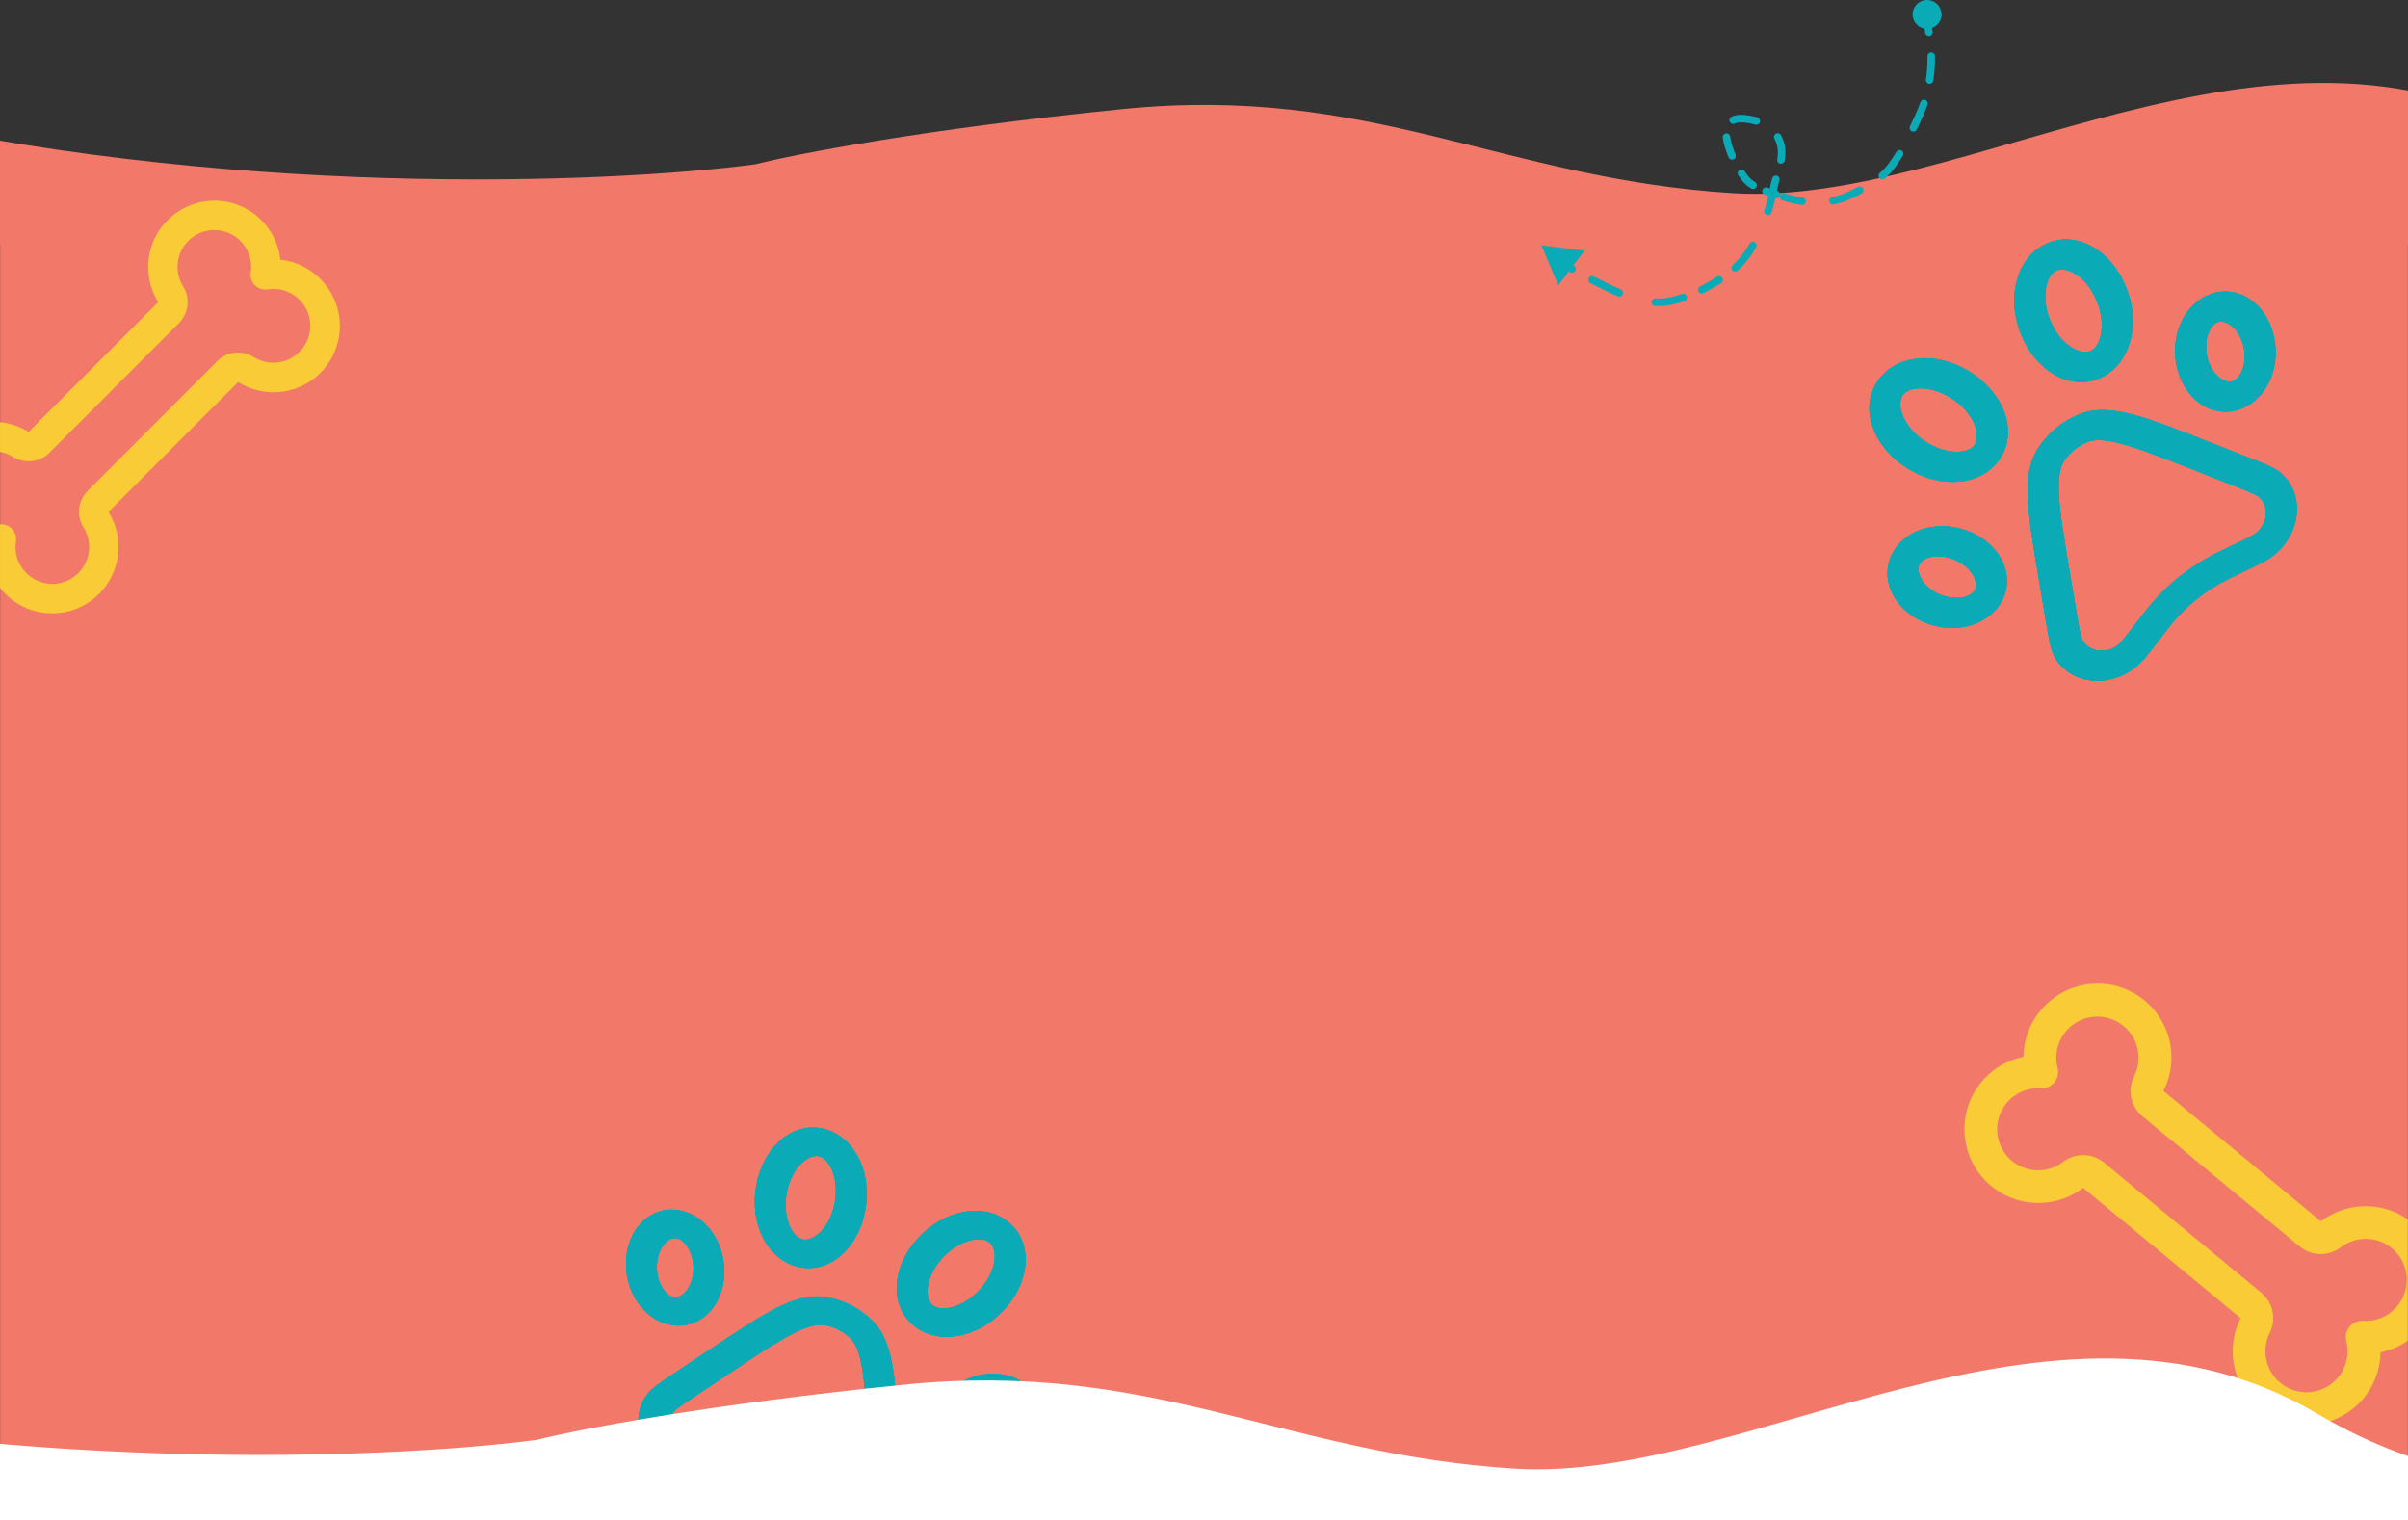 <svg width="1920" height="1212" viewBox="0 0 1920 1212" fill="none" xmlns="http://www.w3.org/2000/svg">
<rect x="0" y="0" width="1920" height="1212" fill="#333333" stroke="none"/>
<mask id="mask0_150_9" style="mask-type:alpha" maskUnits="userSpaceOnUse" x="0" y="179" width="1920" height="1003">
<rect y="179" width="1920" height="1003" fill="#F2786A"/>
</mask>
<g mask="url(#mask0_150_9)">
<rect y="179" width="1920" height="1035" fill="#F2786A"/>
<path fill-rule="evenodd" clip-rule="evenodd" d="M685.7 925.63C690.944 937.325 692.439 951.409 689.829 965.312C687.227 979.236 680.79 991.367 671.93 999.657C663.207 1007.79 650.685 1013.31 636.509 1010.05C622.164 1006.75 612.405 995.941 607.218 984.356C601.975 972.661 600.473 958.591 603.083 944.688C605.685 930.764 612.122 918.632 620.982 910.343C629.711 902.2 642.226 896.691 656.402 899.954C670.748 903.253 680.506 914.059 685.693 925.643L685.7 925.63ZM663.133 932.186C660.001 925.206 655.973 922.531 653.043 921.85C649.951 921.153 644.978 921.908 639.385 927.124C633.953 932.209 629.232 940.499 627.288 950.929C625.33 961.385 626.677 970.962 629.759 977.852C632.891 984.832 636.926 987.495 639.863 988.163C642.947 988.873 647.921 988.118 653.514 982.902C658.946 977.817 663.666 969.526 665.611 959.096C667.569 948.64 666.215 939.076 663.133 932.186ZM659.927 1034.4C672.764 1036.78 684.871 1042.9 694.392 1051.83C704.946 1061.73 709.403 1075.32 711.936 1091.07C714.466 1106.91 715.446 1127.66 716.652 1154.07L718.085 1184.99C718.415 1191.77 718.655 1197.18 718.671 1201.39C718.698 1205.54 718.524 1209.49 717.543 1212.92C711.056 1236.01 683.208 1246.68 658.227 1234.83C654.343 1232.84 650.694 1230.43 647.367 1227.66C642.689 1223.9 638.075 1220.07 633.528 1216.18L633.314 1216C629.172 1212.38 624.914 1208.87 620.547 1205.49C608.33 1196.35 594.512 1189.36 579.909 1184.93C574.594 1183.43 569.247 1182.07 563.875 1180.88L563.609 1180.81C556.41 1179.08 550.645 1177.72 546.176 1176.47C541.966 1175.43 537.856 1173.92 533.944 1171.97C509.595 1158.87 501.69 1130.11 516.449 1111.2C518.629 1108.38 521.724 1105.91 525.069 1103.46C528.47 1100.98 532.979 1097.98 538.629 1094.21L564.378 1077.05C586.383 1062.38 603.661 1050.84 617.922 1043.52C632.112 1036.23 645.682 1031.76 659.927 1034.4ZM677.84 1066.7C672.294 1061.49 665.24 1057.92 657.761 1056.54C652.379 1055.54 644.888 1056.77 631.669 1063.55C618.621 1070.26 602.34 1081.1 579.602 1096.25L554.642 1112.89C548.761 1116.82 544.61 1119.59 541.58 1121.79C539.864 1122.92 538.305 1124.23 536.93 1125.7C530.127 1134.42 534.05 1147.17 544.461 1152.78C545.054 1153.09 546.605 1153.75 550.703 1154.87C556.272 1156.35 561.857 1157.73 567.456 1159.03L567.959 1159.15C575.969 1161.06 580.605 1162.16 585.125 1163.53C602.932 1168.93 619.782 1177.45 634.679 1188.6C638.476 1191.44 642.111 1194.52 648.411 1199.85L648.793 1200.17C654.696 1205.17 658.85 1208.67 662.069 1211.2C665.388 1213.83 666.864 1214.71 667.455 1214.99C678.136 1220.06 690.739 1215.65 693.736 1205C694.101 1203.02 694.231 1201 694.124 1198.95C694.03 1193.69 693.838 1188.43 693.55 1183.15L692.167 1153.19C690.915 1125.9 689.978 1106.36 687.652 1091.87C685.286 1077.2 681.832 1070.45 677.84 1066.7ZM732.326 986.807C741.978 976.466 754.209 969.326 766.73 966.633C779.136 963.946 793.623 965.404 804.781 975.005C815.809 984.491 818.788 997.837 817.401 1009.69C815.995 1021.74 810.016 1034.12 800.341 1044.46C790.688 1054.8 778.464 1061.93 765.936 1064.64C753.531 1067.32 739.044 1065.87 727.886 1056.27C716.864 1046.77 713.886 1033.42 715.266 1021.58C716.693 1009.53 722.651 997.154 732.326 986.807ZM789.133 990.686C786.855 988.716 782.319 987.043 774.835 988.67C767.48 990.264 758.952 994.846 751.696 1002.61C744.44 1010.37 740.544 1019.07 739.697 1026.48C738.794 1034.07 741.133 1038.52 743.548 1040.59C745.811 1042.55 750.347 1044.23 757.832 1042.6C765.202 1041.01 773.714 1036.42 780.97 1028.66C788.233 1020.89 792.122 1012.2 792.984 1004.8C793.872 997.204 791.533 992.75 789.133 990.686ZM569.251 984.676C563.383 975.331 553.816 967.123 541.384 964.988C528.9 962.844 518.352 967.663 511.325 974.934C504.269 982.223 499.989 992.583 499.257 1004.15C498.54 1015.72 501.472 1027.26 507.38 1036.68C513.248 1046.02 522.822 1054.22 535.247 1056.37C547.731 1058.51 558.279 1053.69 565.306 1046.42C572.361 1039.13 576.657 1028.78 577.374 1017.2C578.091 1005.63 575.159 994.091 569.251 984.676ZM548.341 994.278C551.34 999.065 553.331 1005.84 552.869 1013.38C552.393 1020.9 549.614 1026.81 546.162 1030.36C542.711 1033.95 539.391 1034.56 537.067 1034.17C534.677 1033.76 531.335 1031.92 528.289 1027.08C525.291 1022.29 523.307 1015.5 523.761 1007.98C524.237 1000.45 527.017 994.546 530.469 990.994C533.92 987.409 537.239 986.799 539.563 987.189C541.954 987.597 545.296 989.435 548.341 994.278ZM820.555 1106.18C811.462 1097.44 799.175 1094.61 788.177 1095.41C777.092 1096.23 766.065 1100.69 757.16 1108.14C748.277 1115.59 742.482 1125.18 740.777 1135.18C739.084 1145.14 741.452 1156.5 750.577 1165.28C759.663 1174.03 771.95 1176.86 782.948 1176.06C794.033 1175.24 805.06 1170.78 813.965 1163.33C822.864 1155.9 828.658 1146.3 830.349 1136.3C832.041 1126.33 829.673 1114.98 820.548 1106.19L820.555 1106.18ZM774.778 1125.62C780.558 1120.78 787.205 1118.35 792.831 1117.94C798.537 1117.53 802.007 1119.15 803.743 1120.81C805.442 1122.44 806.911 1125.49 806.082 1130.4C805.252 1135.28 802.15 1141 796.363 1145.86C790.574 1150.68 783.926 1153.11 778.294 1153.53C772.588 1153.95 769.134 1152.33 767.382 1150.66C765.683 1149.03 764.215 1145.98 765.043 1141.07C765.873 1136.19 768.975 1130.47 774.763 1125.61L774.778 1125.62Z" fill="#0AAAB6"/>
<path fill-rule="evenodd" clip-rule="evenodd" d="M685.7 925.63C690.944 937.325 692.439 951.409 689.829 965.312C687.227 979.236 680.79 991.367 671.93 999.657C663.207 1007.79 650.685 1013.31 636.509 1010.05C622.164 1006.75 612.405 995.941 607.218 984.356C601.975 972.661 600.473 958.591 603.083 944.688C605.685 930.764 612.122 918.632 620.982 910.343C629.711 902.2 642.226 896.691 656.402 899.954C670.748 903.253 680.506 914.059 685.693 925.643L685.7 925.63ZM663.133 932.186C660.001 925.206 655.973 922.531 653.043 921.85C649.951 921.153 644.978 921.908 639.385 927.124C633.953 932.209 629.232 940.499 627.288 950.929C625.33 961.385 626.677 970.962 629.759 977.852C632.891 984.832 636.926 987.495 639.863 988.163C642.947 988.873 647.921 988.118 653.514 982.902C658.946 977.817 663.666 969.526 665.611 959.096C667.569 948.64 666.215 939.076 663.133 932.186ZM659.927 1034.4C672.764 1036.78 684.871 1042.9 694.392 1051.83C704.946 1061.73 709.403 1075.32 711.936 1091.07C714.466 1106.91 715.446 1127.66 716.652 1154.07L718.085 1184.99C718.415 1191.77 718.655 1197.18 718.671 1201.39C718.698 1205.54 718.524 1209.49 717.543 1212.92C711.056 1236.01 683.208 1246.68 658.227 1234.83C654.343 1232.84 650.694 1230.43 647.367 1227.66C642.689 1223.9 638.075 1220.07 633.528 1216.18L633.314 1216C629.172 1212.38 624.914 1208.87 620.547 1205.49C608.33 1196.35 594.512 1189.36 579.909 1184.93C574.594 1183.43 569.247 1182.07 563.875 1180.88L563.609 1180.81C556.41 1179.08 550.645 1177.72 546.176 1176.47C541.966 1175.43 537.856 1173.92 533.944 1171.97C509.595 1158.87 501.69 1130.11 516.449 1111.2C518.629 1108.38 521.724 1105.91 525.069 1103.46C528.47 1100.98 532.979 1097.98 538.629 1094.21L564.378 1077.05C586.383 1062.38 603.661 1050.84 617.922 1043.52C632.112 1036.23 645.682 1031.76 659.927 1034.4ZM677.84 1066.7C672.294 1061.49 665.24 1057.92 657.761 1056.54C652.379 1055.54 644.888 1056.77 631.669 1063.55C618.621 1070.26 602.34 1081.1 579.602 1096.25L554.642 1112.89C548.761 1116.82 544.61 1119.59 541.58 1121.79C539.864 1122.92 538.305 1124.23 536.93 1125.7C530.127 1134.42 534.05 1147.17 544.461 1152.78C545.054 1153.09 546.605 1153.75 550.703 1154.87C556.272 1156.35 561.857 1157.73 567.456 1159.03L567.959 1159.15C575.969 1161.06 580.605 1162.16 585.125 1163.53C602.932 1168.93 619.782 1177.45 634.679 1188.6C638.476 1191.44 642.111 1194.52 648.411 1199.85L648.793 1200.17C654.696 1205.17 658.85 1208.67 662.069 1211.2C665.388 1213.83 666.864 1214.71 667.455 1214.99C678.136 1220.06 690.739 1215.65 693.736 1205C694.101 1203.02 694.231 1201 694.124 1198.95C694.03 1193.69 693.838 1188.43 693.55 1183.15L692.167 1153.19C690.915 1125.9 689.978 1106.36 687.652 1091.87C685.286 1077.2 681.832 1070.45 677.84 1066.7ZM732.326 986.807C741.978 976.466 754.209 969.326 766.73 966.633C779.136 963.946 793.623 965.404 804.781 975.005C815.809 984.491 818.788 997.837 817.401 1009.69C815.995 1021.74 810.016 1034.12 800.341 1044.46C790.688 1054.8 778.464 1061.93 765.936 1064.64C753.531 1067.32 739.044 1065.87 727.886 1056.27C716.864 1046.77 713.886 1033.42 715.266 1021.58C716.693 1009.53 722.651 997.154 732.326 986.807ZM789.133 990.686C786.855 988.716 782.319 987.043 774.835 988.67C767.48 990.264 758.952 994.846 751.696 1002.61C744.44 1010.37 740.544 1019.07 739.697 1026.48C738.794 1034.07 741.133 1038.52 743.548 1040.59C745.811 1042.55 750.347 1044.23 757.832 1042.6C765.202 1041.01 773.714 1036.42 780.97 1028.66C788.233 1020.89 792.122 1012.2 792.984 1004.8C793.872 997.204 791.533 992.75 789.133 990.686ZM569.251 984.676C563.383 975.331 553.816 967.123 541.384 964.988C528.9 962.844 518.352 967.663 511.325 974.934C504.269 982.223 499.989 992.583 499.257 1004.15C498.54 1015.72 501.472 1027.26 507.38 1036.68C513.248 1046.02 522.822 1054.22 535.247 1056.37C547.731 1058.51 558.279 1053.69 565.306 1046.42C572.361 1039.13 576.657 1028.78 577.374 1017.2C578.091 1005.63 575.159 994.091 569.251 984.676ZM548.341 994.278C551.34 999.065 553.331 1005.84 552.869 1013.38C552.393 1020.9 549.614 1026.81 546.162 1030.36C542.711 1033.95 539.391 1034.56 537.067 1034.17C534.677 1033.76 531.335 1031.92 528.289 1027.08C525.291 1022.29 523.307 1015.5 523.761 1007.98C524.237 1000.45 527.017 994.546 530.469 990.994C533.92 987.409 537.239 986.799 539.563 987.189C541.954 987.597 545.296 989.435 548.341 994.278ZM820.555 1106.18C811.462 1097.44 799.175 1094.61 788.177 1095.41C777.092 1096.23 766.065 1100.69 757.16 1108.14C748.277 1115.59 742.482 1125.18 740.777 1135.18C739.084 1145.14 741.452 1156.5 750.577 1165.28C759.663 1174.03 771.95 1176.86 782.948 1176.06C794.033 1175.24 805.06 1170.78 813.965 1163.33C822.864 1155.9 828.658 1146.3 830.349 1136.3C832.041 1126.33 829.673 1114.98 820.548 1106.19L820.555 1106.18ZM774.778 1125.62C780.558 1120.78 787.205 1118.35 792.831 1117.94C798.537 1117.53 802.007 1119.15 803.743 1120.81C805.442 1122.44 806.911 1125.49 806.082 1130.4C805.252 1135.28 802.15 1141 796.363 1145.86C790.574 1150.68 783.926 1153.11 778.294 1153.53C772.588 1153.95 769.134 1152.33 767.382 1150.66C765.683 1149.03 764.215 1145.98 765.043 1141.07C765.873 1136.19 768.975 1130.47 774.763 1125.61L774.778 1125.62Z" fill="#0AAAB6"/>
<path fill-rule="evenodd" clip-rule="evenodd" d="M685.7 925.63C690.944 937.325 692.439 951.409 689.829 965.312C687.227 979.236 680.79 991.367 671.93 999.657C663.207 1007.79 650.685 1013.31 636.509 1010.05C622.164 1006.75 612.405 995.941 607.218 984.356C601.975 972.661 600.473 958.591 603.083 944.688C605.685 930.764 612.122 918.632 620.982 910.343C629.711 902.2 642.226 896.691 656.402 899.954C670.748 903.253 680.506 914.059 685.693 925.643L685.7 925.63ZM663.133 932.186C660.001 925.206 655.973 922.531 653.043 921.85C649.951 921.153 644.978 921.908 639.385 927.124C633.953 932.209 629.232 940.499 627.288 950.929C625.33 961.385 626.677 970.962 629.759 977.852C632.891 984.832 636.926 987.495 639.863 988.163C642.947 988.873 647.921 988.118 653.514 982.902C658.946 977.817 663.666 969.526 665.611 959.096C667.569 948.64 666.215 939.076 663.133 932.186ZM659.927 1034.4C672.764 1036.78 684.871 1042.9 694.392 1051.83C704.946 1061.73 709.403 1075.32 711.936 1091.07C714.466 1106.91 715.446 1127.66 716.652 1154.07L718.085 1184.99C718.415 1191.77 718.655 1197.18 718.671 1201.39C718.698 1205.54 718.524 1209.49 717.543 1212.92C711.056 1236.01 683.208 1246.68 658.227 1234.83C654.343 1232.84 650.694 1230.43 647.367 1227.66C642.689 1223.9 638.075 1220.07 633.528 1216.18L633.314 1216C629.172 1212.38 624.914 1208.87 620.547 1205.49C608.33 1196.35 594.512 1189.36 579.909 1184.93C574.594 1183.43 569.247 1182.07 563.875 1180.88L563.609 1180.81C556.41 1179.08 550.645 1177.72 546.176 1176.47C541.966 1175.43 537.856 1173.92 533.944 1171.97C509.595 1158.87 501.69 1130.11 516.449 1111.2C518.629 1108.38 521.724 1105.91 525.069 1103.46C528.47 1100.98 532.979 1097.98 538.629 1094.21L564.378 1077.05C586.383 1062.38 603.661 1050.84 617.922 1043.52C632.112 1036.23 645.682 1031.76 659.927 1034.4ZM677.84 1066.7C672.294 1061.49 665.24 1057.92 657.761 1056.54C652.379 1055.54 644.888 1056.77 631.669 1063.55C618.621 1070.26 602.34 1081.1 579.602 1096.25L554.642 1112.89C548.761 1116.82 544.61 1119.59 541.58 1121.79C539.864 1122.92 538.305 1124.23 536.93 1125.7C530.127 1134.42 534.05 1147.17 544.461 1152.78C545.054 1153.09 546.605 1153.75 550.703 1154.87C556.272 1156.35 561.857 1157.73 567.456 1159.03L567.959 1159.15C575.969 1161.06 580.605 1162.16 585.125 1163.53C602.932 1168.93 619.782 1177.45 634.679 1188.6C638.476 1191.44 642.111 1194.52 648.411 1199.85L648.793 1200.17C654.696 1205.17 658.85 1208.67 662.069 1211.2C665.388 1213.83 666.864 1214.71 667.455 1214.99C678.136 1220.06 690.739 1215.65 693.736 1205C694.101 1203.02 694.231 1201 694.124 1198.95C694.03 1193.69 693.838 1188.43 693.55 1183.15L692.167 1153.19C690.915 1125.9 689.978 1106.36 687.652 1091.87C685.286 1077.2 681.832 1070.45 677.84 1066.7ZM732.326 986.807C741.978 976.466 754.209 969.326 766.73 966.633C779.136 963.946 793.623 965.404 804.781 975.005C815.809 984.491 818.788 997.837 817.401 1009.69C815.995 1021.74 810.016 1034.12 800.341 1044.46C790.688 1054.8 778.464 1061.93 765.936 1064.64C753.531 1067.32 739.044 1065.87 727.886 1056.27C716.864 1046.77 713.886 1033.42 715.266 1021.58C716.693 1009.53 722.651 997.154 732.326 986.807ZM789.133 990.686C786.855 988.716 782.319 987.043 774.835 988.67C767.48 990.264 758.952 994.846 751.696 1002.61C744.44 1010.37 740.544 1019.07 739.697 1026.48C738.794 1034.07 741.133 1038.52 743.548 1040.59C745.811 1042.55 750.347 1044.23 757.832 1042.6C765.202 1041.01 773.714 1036.42 780.97 1028.66C788.233 1020.89 792.122 1012.2 792.984 1004.8C793.872 997.204 791.533 992.75 789.133 990.686ZM569.251 984.676C563.383 975.331 553.816 967.123 541.384 964.988C528.9 962.844 518.352 967.663 511.325 974.934C504.269 982.223 499.989 992.583 499.257 1004.15C498.54 1015.72 501.472 1027.26 507.38 1036.68C513.248 1046.02 522.822 1054.22 535.247 1056.37C547.731 1058.51 558.279 1053.69 565.306 1046.42C572.361 1039.13 576.657 1028.78 577.374 1017.2C578.091 1005.63 575.159 994.091 569.251 984.676ZM548.341 994.278C551.34 999.065 553.331 1005.84 552.869 1013.38C552.393 1020.9 549.614 1026.81 546.162 1030.36C542.711 1033.95 539.391 1034.56 537.067 1034.17C534.677 1033.76 531.335 1031.92 528.289 1027.08C525.291 1022.29 523.307 1015.5 523.761 1007.98C524.237 1000.45 527.017 994.546 530.469 990.994C533.92 987.409 537.239 986.799 539.563 987.189C541.954 987.597 545.296 989.435 548.341 994.278ZM820.555 1106.18C811.462 1097.44 799.175 1094.61 788.177 1095.41C777.092 1096.23 766.065 1100.69 757.16 1108.14C748.277 1115.59 742.482 1125.18 740.777 1135.18C739.084 1145.14 741.452 1156.5 750.577 1165.28C759.663 1174.03 771.95 1176.86 782.948 1176.06C794.033 1175.24 805.06 1170.78 813.965 1163.33C822.864 1155.9 828.658 1146.3 830.349 1136.3C832.041 1126.33 829.673 1114.98 820.548 1106.19L820.555 1106.18ZM774.778 1125.62C780.558 1120.78 787.205 1118.35 792.831 1117.94C798.537 1117.53 802.007 1119.15 803.743 1120.81C805.442 1122.44 806.911 1125.49 806.082 1130.4C805.252 1135.28 802.15 1141 796.363 1145.86C790.574 1150.68 783.926 1153.11 778.294 1153.53C772.588 1153.95 769.134 1152.33 767.382 1150.66C765.683 1149.03 764.215 1145.98 765.043 1141.07C765.873 1136.19 768.975 1130.47 774.763 1125.61L774.778 1125.62Z" fill="#0AAAB6"/>
<path fill-rule="evenodd" clip-rule="evenodd" d="M685.7 925.63C690.944 937.325 692.439 951.409 689.829 965.312C687.227 979.236 680.79 991.367 671.93 999.657C663.207 1007.79 650.685 1013.31 636.509 1010.05C622.164 1006.75 612.405 995.941 607.218 984.356C601.975 972.661 600.473 958.591 603.083 944.688C605.685 930.764 612.122 918.632 620.982 910.343C629.711 902.2 642.226 896.691 656.402 899.954C670.748 903.253 680.506 914.059 685.693 925.643L685.7 925.63ZM663.133 932.186C660.001 925.206 655.973 922.531 653.043 921.85C649.951 921.153 644.978 921.908 639.385 927.124C633.953 932.209 629.232 940.499 627.288 950.929C625.33 961.385 626.677 970.962 629.759 977.852C632.891 984.832 636.926 987.495 639.863 988.163C642.947 988.873 647.921 988.118 653.514 982.902C658.946 977.817 663.666 969.526 665.611 959.096C667.569 948.64 666.215 939.076 663.133 932.186ZM659.927 1034.4C672.764 1036.78 684.871 1042.9 694.392 1051.83C704.946 1061.73 709.403 1075.32 711.936 1091.07C714.466 1106.91 715.446 1127.66 716.652 1154.07L718.085 1184.99C718.415 1191.77 718.655 1197.18 718.671 1201.39C718.698 1205.54 718.524 1209.49 717.543 1212.92C711.056 1236.01 683.208 1246.68 658.227 1234.83C654.343 1232.84 650.694 1230.43 647.367 1227.66C642.689 1223.9 638.075 1220.07 633.528 1216.18L633.314 1216C629.172 1212.38 624.914 1208.87 620.547 1205.49C608.33 1196.35 594.512 1189.36 579.909 1184.93C574.594 1183.43 569.247 1182.07 563.875 1180.88L563.609 1180.81C556.41 1179.08 550.645 1177.72 546.176 1176.47C541.966 1175.43 537.856 1173.92 533.944 1171.97C509.595 1158.87 501.69 1130.11 516.449 1111.2C518.629 1108.38 521.724 1105.91 525.069 1103.46C528.47 1100.98 532.979 1097.98 538.629 1094.21L564.378 1077.05C586.383 1062.38 603.661 1050.84 617.922 1043.52C632.112 1036.23 645.682 1031.76 659.927 1034.4ZM677.84 1066.7C672.294 1061.49 665.24 1057.92 657.761 1056.54C652.379 1055.54 644.888 1056.77 631.669 1063.55C618.621 1070.26 602.34 1081.1 579.602 1096.25L554.642 1112.89C548.761 1116.82 544.61 1119.59 541.58 1121.79C539.864 1122.92 538.305 1124.23 536.93 1125.7C530.127 1134.42 534.05 1147.17 544.461 1152.78C545.054 1153.09 546.605 1153.75 550.703 1154.87C556.272 1156.35 561.857 1157.73 567.456 1159.03L567.959 1159.15C575.969 1161.06 580.605 1162.16 585.125 1163.53C602.932 1168.93 619.782 1177.45 634.679 1188.6C638.476 1191.44 642.111 1194.52 648.411 1199.85L648.793 1200.17C654.696 1205.17 658.85 1208.67 662.069 1211.2C665.388 1213.83 666.864 1214.71 667.455 1214.99C678.136 1220.06 690.739 1215.65 693.736 1205C694.101 1203.02 694.231 1201 694.124 1198.95C694.03 1193.69 693.838 1188.43 693.55 1183.15L692.167 1153.19C690.915 1125.9 689.978 1106.36 687.652 1091.87C685.286 1077.2 681.832 1070.45 677.84 1066.7ZM732.326 986.807C741.978 976.466 754.209 969.326 766.73 966.633C779.136 963.946 793.623 965.404 804.781 975.005C815.809 984.491 818.788 997.837 817.401 1009.69C815.995 1021.74 810.016 1034.12 800.341 1044.46C790.688 1054.8 778.464 1061.93 765.936 1064.64C753.531 1067.32 739.044 1065.87 727.886 1056.27C716.864 1046.77 713.886 1033.42 715.266 1021.58C716.693 1009.53 722.651 997.154 732.326 986.807ZM789.133 990.686C786.855 988.716 782.319 987.043 774.835 988.67C767.48 990.264 758.952 994.846 751.696 1002.61C744.44 1010.37 740.544 1019.07 739.697 1026.48C738.794 1034.07 741.133 1038.52 743.548 1040.59C745.811 1042.55 750.347 1044.23 757.832 1042.6C765.202 1041.01 773.714 1036.42 780.97 1028.66C788.233 1020.89 792.122 1012.2 792.984 1004.8C793.872 997.204 791.533 992.75 789.133 990.686ZM569.251 984.676C563.383 975.331 553.816 967.123 541.384 964.988C528.9 962.844 518.352 967.663 511.325 974.934C504.269 982.223 499.989 992.583 499.257 1004.15C498.54 1015.72 501.472 1027.26 507.38 1036.68C513.248 1046.02 522.822 1054.22 535.247 1056.37C547.731 1058.51 558.279 1053.69 565.306 1046.42C572.361 1039.13 576.657 1028.78 577.374 1017.2C578.091 1005.63 575.159 994.091 569.251 984.676ZM548.341 994.278C551.34 999.065 553.331 1005.84 552.869 1013.38C552.393 1020.9 549.614 1026.81 546.162 1030.36C542.711 1033.95 539.391 1034.56 537.067 1034.17C534.677 1033.76 531.335 1031.92 528.289 1027.08C525.291 1022.29 523.307 1015.5 523.761 1007.98C524.237 1000.45 527.017 994.546 530.469 990.994C533.92 987.409 537.239 986.799 539.563 987.189C541.954 987.597 545.296 989.435 548.341 994.278ZM820.555 1106.18C811.462 1097.44 799.175 1094.61 788.177 1095.41C777.092 1096.23 766.065 1100.69 757.16 1108.14C748.277 1115.59 742.482 1125.18 740.777 1135.18C739.084 1145.14 741.452 1156.5 750.577 1165.28C759.663 1174.03 771.95 1176.86 782.948 1176.06C794.033 1175.24 805.06 1170.78 813.965 1163.33C822.864 1155.9 828.658 1146.3 830.349 1136.3C832.041 1126.33 829.673 1114.98 820.548 1106.19L820.555 1106.18ZM774.778 1125.62C780.558 1120.78 787.205 1118.35 792.831 1117.94C798.537 1117.53 802.007 1119.15 803.743 1120.81C805.442 1122.44 806.911 1125.49 806.082 1130.4C805.252 1135.28 802.15 1141 796.363 1145.86C790.574 1150.68 783.926 1153.11 778.294 1153.53C772.588 1153.95 769.134 1152.33 767.382 1150.66C765.683 1149.03 764.215 1145.98 765.043 1141.07C765.873 1136.19 768.975 1130.47 774.763 1125.61L774.778 1125.62Z" fill="#0AAAB6"/>
<path d="M1630.52 801.849C1619.7 812.674 1613.56 827.293 1613.39 842.583C1604.72 844.365 1596.57 848.073 1589.53 853.432C1582.49 858.791 1576.76 865.664 1572.74 873.541C1568.73 881.417 1566.54 890.096 1566.34 898.933C1566.14 907.769 1567.93 916.537 1571.59 924.586C1575.24 932.635 1580.66 939.758 1587.45 945.427C1594.23 951.096 1602.21 955.166 1610.79 957.334C1619.36 959.502 1628.32 959.713 1636.99 957.952C1645.66 956.191 1653.82 952.502 1660.87 947.159C1660.91 947.148 1660.96 947.144 1661 947.147L1786.41 1050.89L1786.42 1051.06C1782.48 1058.97 1780.37 1067.67 1780.24 1076.5C1780.12 1085.34 1781.99 1094.09 1785.72 1102.11C1789.44 1110.13 1794.93 1117.2 1801.77 1122.81C1808.6 1128.42 1816.61 1132.42 1825.21 1134.51C1833.81 1136.6 1842.76 1136.74 1851.42 1134.9C1860.07 1133.06 1868.2 1129.3 1875.2 1123.89C1882.2 1118.49 1887.89 1111.58 1891.86 1103.68C1895.82 1095.77 1897.95 1087.08 1898.1 1078.24C1906.76 1076.46 1914.92 1072.75 1921.95 1067.39C1928.99 1062.04 1934.73 1055.16 1938.74 1047.29C1942.76 1039.41 1944.95 1030.73 1945.15 1021.89C1945.35 1013.06 1943.55 1004.29 1939.9 996.241C1936.24 988.192 1930.82 981.069 1924.03 975.4C1917.25 969.73 1909.27 965.661 1900.69 963.493C1892.12 961.324 1883.16 961.113 1874.49 962.874C1865.82 964.636 1857.66 968.325 1850.61 973.667C1850.57 973.675 1850.53 973.679 1850.48 973.68L1725.07 869.868L1725.05 869.705C1731.4 857.176 1733.06 842.793 1729.73 829.15C1726.4 815.508 1718.3 803.506 1706.89 795.308C1695.48 787.111 1681.51 783.258 1667.5 784.446C1653.5 785.633 1640.38 791.782 1630.51 801.784L1630.52 801.849ZM1691.55 816.779C1697.87 821.326 1702.35 827.973 1704.21 835.527C1706.06 843.082 1705.16 851.049 1701.66 857.999C1698.96 863.295 1698.13 869.354 1699.33 875.177C1700.53 881 1703.68 886.242 1708.26 890.037L1833.75 993.925C1838.34 997.705 1844.08 999.81 1850.03 999.895C1855.98 999.979 1861.78 998.038 1866.48 994.39C1870.69 991.199 1875.6 989.071 1880.81 988.187C1886.01 987.304 1891.35 987.691 1896.37 989.316C1901.4 990.941 1905.95 993.755 1909.65 997.519C1913.35 1001.28 1916.08 1005.88 1917.61 1010.93C1919.15 1015.98 1919.43 1021.32 1918.45 1026.5C1917.47 1031.69 1915.25 1036.56 1911.98 1040.7C1908.71 1044.84 1904.49 1048.13 1899.67 1050.29C1894.85 1052.44 1889.58 1053.4 1884.31 1053.09C1882.42 1052.97 1880.53 1053.26 1878.77 1053.95C1877 1054.63 1875.41 1055.69 1874.09 1057.05C1872.77 1058.4 1871.77 1060.03 1871.14 1061.81C1870.51 1063.6 1870.28 1065.5 1870.46 1067.38C1870.53 1068.05 1870.64 1068.71 1870.81 1069.37C1872.09 1074.48 1872.12 1079.82 1870.9 1084.94C1869.67 1090.07 1867.22 1094.82 1863.76 1098.8C1860.3 1102.77 1855.93 1105.86 1851.02 1107.78C1846.11 1109.71 1840.81 1110.42 1835.57 1109.86C1830.32 1109.3 1825.29 1107.48 1820.9 1104.56C1816.52 1101.64 1812.9 1097.71 1810.36 1093.09C1807.82 1088.47 1806.43 1083.31 1806.32 1078.04C1806.21 1072.78 1807.37 1067.56 1809.71 1062.84C1812.41 1057.54 1813.23 1051.48 1812.03 1045.66C1810.83 1039.84 1807.68 1034.6 1803.1 1030.8L1677.62 926.912C1673.03 923.148 1667.3 921.051 1661.37 920.965C1655.43 920.88 1649.65 922.81 1644.95 926.441C1640.75 929.632 1635.83 931.76 1630.63 932.644C1625.42 933.527 1620.08 933.14 1615.06 931.515C1610.04 929.89 1605.48 927.076 1601.78 923.312C1598.09 919.549 1595.35 914.947 1593.82 909.9C1592.29 904.853 1592 899.51 1592.98 894.327C1593.96 889.144 1596.18 884.274 1599.45 880.133C1602.72 875.992 1606.95 872.703 1611.76 870.545C1616.58 868.388 1621.85 867.427 1627.12 867.743C1629.18 867.87 1631.24 867.51 1633.13 866.691C1635.02 865.872 1636.7 864.618 1638.01 863.031C1639.33 861.445 1640.25 859.57 1640.71 857.56C1641.16 855.55 1641.13 853.461 1640.62 851.464C1638.93 844.933 1639.3 838.038 1641.68 831.723C1644.06 825.408 1648.33 819.983 1653.92 816.191C1659.51 812.398 1666.13 810.425 1672.88 810.541C1679.64 810.656 1686.19 812.855 1691.64 816.836L1691.55 816.779Z" fill="#F8D432" fill-opacity="0.9"/>
</g>
<path d="M-123.203 86.982C-422.371 14.57 -722.726 56.811 -835.507 86.982L-971 195H2486V130.989C2401.87 165.829 2191.32 210.503 2022.23 110.486C1810.86 -14.535 1566.97 165.495 1381.93 153.993C1196.88 142.491 1093.13 66.979 894.928 86.982C736.363 102.985 633.75 122.988 602.264 130.989C485.095 146.492 175.965 159.394 -123.203 86.982Z" fill="#F2786A"/>
<path d="M-297.203 1103.98C-596.371 1031.57 -896.726 1073.81 -1009.51 1103.98L-1145 1212H2312V1147.99C2227.87 1182.83 2017.32 1227.5 1848.23 1127.49C1636.86 1002.47 1392.97 1182.5 1207.93 1170.99C1022.88 1159.49 919.135 1083.98 720.928 1103.98C562.363 1119.99 459.75 1139.99 428.264 1147.99C311.095 1163.49 1.965 1176.39 -297.203 1103.98Z" fill="white"/>
<path fill-rule="evenodd" clip-rule="evenodd" d="M1534.67 285.618C1547.88 285.62 1561.76 290.155 1573.73 298.474C1585.73 306.795 1594.43 317.966 1598.5 329.795C1602.47 341.428 1602.39 355.533 1593.35 367.488C1584.2 379.588 1569.92 384.206 1556.84 384.197C1543.63 384.195 1529.77 379.672 1517.79 371.353C1505.79 363.032 1497.09 351.861 1493.03 340.032C1489.05 328.388 1489.14 314.294 1498.18 302.339C1507.33 290.239 1521.6 285.621 1534.68 285.63L1534.67 285.618ZM1531.33 309.607C1523.45 309.607 1519.23 312.267 1517.36 314.735C1515.4 317.348 1514.02 322.344 1516.56 329.804C1519.06 337.058 1524.87 344.994 1533.86 351.223C1542.87 357.475 1552.44 360.248 1560.22 360.256C1568.11 360.255 1572.31 357.584 1574.18 355.104C1576.14 352.502 1577.53 347.507 1574.98 340.046C1572.48 332.793 1566.68 324.856 1557.69 318.628C1548.68 312.376 1539.11 309.614 1531.33 309.607ZM1626.12 355.739C1633.76 344.67 1644.62 335.867 1657.03 330.682C1670.79 324.932 1685.45 326.472 1701.33 330.736C1717.29 335.035 1737.22 342.869 1762.57 352.878L1792.25 364.569C1798.78 367.123 1803.96 369.177 1807.93 370.938C1811.84 372.664 1815.48 374.493 1818.3 376.862C1837.28 392.705 1835.59 423.396 1813.92 441.89C1810.41 444.701 1806.6 447.116 1802.59 449.075C1797.09 451.889 1791.54 454.614 1785.96 457.247L1785.71 457.374C1780.56 459.742 1775.47 462.267 1770.44 464.946C1756.7 472.579 1744.3 482.626 1733.99 494.492C1730.33 498.855 1726.81 503.313 1723.42 507.86L1723.24 508.081C1718.58 514.122 1714.87 518.97 1711.82 522.647C1709.07 526.167 1705.91 529.394 1702.43 532.25C1679.85 549.622 1649.47 544.926 1637.91 523.069C1636.17 519.828 1635.15 515.874 1634.26 511.697C1633.36 507.452 1632.43 501.945 1631.27 495.044L1625.98 463.589C1621.45 436.705 1617.88 415.59 1617 399.089C1616.12 382.667 1617.63 368.021 1626.12 355.739ZM1664.04 352.517C1656.81 355.538 1650.48 360.667 1646.03 367.116C1642.82 371.753 1640.82 379.318 1641.63 394.613C1642.45 409.714 1645.78 429.594 1650.45 457.37L1655.59 487.865C1656.8 495.051 1657.66 500.125 1658.45 503.9C1658.79 505.991 1659.37 508.01 1660.17 509.923C1665.51 520.002 1679.15 521.688 1688.81 514.264C1689.36 513.84 1690.63 512.657 1693.41 509.277C1697.14 504.662 1700.8 499.994 1704.38 495.275L1704.71 494.855C1709.88 488.127 1712.87 484.232 1716.06 480.56C1728.64 466.089 1743.75 453.839 1760.51 444.531C1764.78 442.157 1769.21 440.038 1776.87 436.361L1777.34 436.139C1784.53 432.696 1789.58 430.269 1793.31 428.308C1797.18 426.294 1798.63 425.277 1799.14 424.84C1808.41 416.937 1809.57 403.221 1800.82 395.91C1799.11 394.734 1797.26 393.756 1795.29 392.992C1790.3 390.864 1785.27 388.823 1780.19 386.871L1751.42 375.529C1725.23 365.196 1706.46 357.834 1691.85 353.91C1677.06 349.946 1669.25 350.346 1664.04 352.517ZM1611.86 267.577C1606.2 254.137 1604.63 239.623 1607.38 226.711C1610.08 213.912 1617.55 200.903 1631.28 194.459C1644.85 188.09 1658.66 190.918 1669.22 197.224C1679.96 203.627 1689.08 214.472 1694.74 227.935C1700.4 241.375 1701.95 255.878 1699.22 268.801C1696.52 281.6 1689.04 294.609 1675.31 301.053C1661.74 307.41 1647.93 304.582 1637.37 298.288C1626.64 291.863 1617.51 281.04 1611.86 267.577ZM1639.44 215.79C1636.62 217.101 1633.14 220.661 1631.52 228.386C1629.92 235.975 1630.63 245.928 1634.88 256.025C1639.12 266.122 1645.67 273.459 1652.27 277.379C1659.03 281.429 1664.2 281.108 1667.17 279.711C1669.97 278.411 1673.45 274.851 1675.08 267.126C1676.69 259.526 1675.96 249.584 1671.72 239.487C1667.47 229.378 1660.93 222.053 1654.33 218.122C1647.56 214.083 1642.39 214.404 1639.44 215.79ZM1541.15 420.038C1529.89 421.614 1518.14 427.149 1510.89 437.94C1503.61 448.775 1503.7 460.728 1507.58 470.404C1511.46 480.113 1519.4 488.51 1529.97 494.077C1540.56 499.634 1552.65 501.744 1563.99 500.16C1575.25 498.584 1586.99 493.037 1594.25 482.258C1601.53 471.423 1601.44 459.47 1597.56 449.794C1593.68 440.085 1585.75 431.678 1575.16 426.121C1564.58 420.564 1552.49 418.454 1541.15 420.038ZM1541.37 443.753C1547.14 442.952 1554.35 443.94 1561.24 447.551C1568.12 451.174 1572.5 456.278 1574.39 461.023C1576.31 465.781 1575.48 469.16 1574.14 471.181C1572.74 473.257 1569.61 475.625 1563.77 476.446C1558 477.246 1550.78 476.247 1543.9 472.647C1537.02 469.024 1532.64 463.92 1530.75 459.175C1528.83 454.417 1529.66 451.038 1531 449.017C1532.39 446.941 1535.53 444.573 1541.37 443.753ZM1761.3 234.96C1749.25 239.826 1741.42 250.187 1737.53 260.867C1733.63 271.637 1733.19 283.889 1736.44 295.406C1739.7 306.901 1746.28 316.397 1754.96 322.218C1763.63 328.015 1775.3 330.576 1787.41 325.701C1799.47 320.847 1807.3 310.486 1811.19 299.806C1815.09 289.036 1815.53 276.784 1812.28 265.267C1809.04 253.762 1802.45 244.265 1793.76 238.456C1785.09 232.658 1773.42 230.097 1761.31 234.972L1761.3 234.96ZM1760.3 286.212C1758.18 278.733 1758.7 271.458 1760.69 265.995C1762.7 260.453 1765.69 257.875 1767.98 256.944C1770.23 256.033 1773.72 255.938 1777.99 258.789C1782.23 261.627 1786.3 266.959 1788.43 274.45C1790.53 281.929 1790.01 289.204 1788.03 294.678C1786.02 300.22 1783.05 302.787 1780.74 303.73C1778.49 304.64 1775 304.736 1770.73 301.884C1766.49 299.046 1762.42 293.714 1760.29 286.223L1760.3 286.212Z" fill="#0AAAB6"/>
<path fill-rule="evenodd" clip-rule="evenodd" d="M1534.67 285.618C1547.88 285.62 1561.76 290.155 1573.73 298.474C1585.73 306.795 1594.43 317.966 1598.5 329.795C1602.47 341.428 1602.39 355.533 1593.35 367.488C1584.2 379.588 1569.92 384.206 1556.84 384.197C1543.63 384.195 1529.77 379.672 1517.79 371.353C1505.79 363.032 1497.09 351.861 1493.03 340.032C1489.05 328.388 1489.14 314.294 1498.18 302.339C1507.33 290.239 1521.6 285.621 1534.68 285.63L1534.67 285.618ZM1531.33 309.607C1523.45 309.607 1519.23 312.267 1517.36 314.735C1515.4 317.348 1514.02 322.344 1516.56 329.804C1519.06 337.058 1524.87 344.994 1533.86 351.223C1542.87 357.475 1552.44 360.248 1560.22 360.256C1568.11 360.255 1572.31 357.584 1574.18 355.104C1576.14 352.502 1577.53 347.507 1574.98 340.046C1572.48 332.793 1566.68 324.856 1557.69 318.628C1548.68 312.376 1539.11 309.614 1531.33 309.607ZM1626.12 355.739C1633.76 344.67 1644.62 335.867 1657.03 330.682C1670.79 324.932 1685.45 326.472 1701.33 330.736C1717.29 335.035 1737.22 342.869 1762.57 352.878L1792.25 364.569C1798.78 367.123 1803.96 369.177 1807.93 370.938C1811.84 372.664 1815.48 374.493 1818.3 376.862C1837.28 392.705 1835.59 423.396 1813.92 441.89C1810.41 444.701 1806.6 447.116 1802.59 449.075C1797.09 451.889 1791.54 454.614 1785.96 457.247L1785.71 457.374C1780.56 459.742 1775.47 462.267 1770.44 464.946C1756.7 472.579 1744.3 482.626 1733.99 494.492C1730.33 498.855 1726.81 503.313 1723.42 507.86L1723.24 508.081C1718.58 514.122 1714.87 518.97 1711.82 522.647C1709.07 526.167 1705.91 529.394 1702.43 532.25C1679.85 549.622 1649.47 544.926 1637.91 523.069C1636.17 519.828 1635.15 515.874 1634.26 511.697C1633.36 507.452 1632.43 501.945 1631.27 495.044L1625.98 463.589C1621.45 436.705 1617.88 415.59 1617 399.089C1616.12 382.667 1617.63 368.021 1626.12 355.739ZM1664.04 352.517C1656.81 355.538 1650.48 360.667 1646.03 367.116C1642.82 371.753 1640.82 379.318 1641.63 394.613C1642.45 409.714 1645.78 429.594 1650.45 457.37L1655.59 487.865C1656.8 495.051 1657.66 500.125 1658.45 503.9C1658.79 505.991 1659.37 508.01 1660.17 509.923C1665.51 520.002 1679.15 521.688 1688.81 514.264C1689.36 513.84 1690.63 512.657 1693.41 509.277C1697.14 504.662 1700.8 499.994 1704.38 495.275L1704.71 494.855C1709.88 488.127 1712.87 484.232 1716.06 480.56C1728.64 466.089 1743.75 453.839 1760.51 444.531C1764.78 442.157 1769.21 440.038 1776.87 436.361L1777.34 436.139C1784.53 432.696 1789.58 430.269 1793.31 428.308C1797.18 426.294 1798.63 425.277 1799.14 424.84C1808.41 416.937 1809.57 403.221 1800.82 395.91C1799.11 394.734 1797.26 393.756 1795.29 392.992C1790.3 390.864 1785.27 388.823 1780.19 386.871L1751.42 375.529C1725.23 365.196 1706.46 357.834 1691.85 353.91C1677.06 349.946 1669.25 350.346 1664.04 352.517ZM1611.86 267.577C1606.2 254.137 1604.63 239.623 1607.38 226.711C1610.08 213.912 1617.55 200.903 1631.28 194.459C1644.85 188.09 1658.66 190.918 1669.22 197.224C1679.96 203.627 1689.08 214.472 1694.74 227.935C1700.4 241.375 1701.95 255.878 1699.22 268.801C1696.52 281.6 1689.04 294.609 1675.31 301.053C1661.74 307.41 1647.93 304.582 1637.37 298.288C1626.64 291.863 1617.51 281.04 1611.86 267.577ZM1639.44 215.79C1636.62 217.101 1633.14 220.661 1631.52 228.386C1629.92 235.975 1630.63 245.928 1634.88 256.025C1639.12 266.122 1645.67 273.459 1652.27 277.379C1659.03 281.429 1664.2 281.108 1667.17 279.711C1669.97 278.411 1673.45 274.851 1675.08 267.126C1676.69 259.526 1675.96 249.584 1671.72 239.487C1667.47 229.378 1660.93 222.053 1654.33 218.122C1647.56 214.083 1642.39 214.404 1639.44 215.79ZM1541.15 420.038C1529.89 421.614 1518.14 427.149 1510.89 437.94C1503.61 448.775 1503.7 460.728 1507.58 470.404C1511.46 480.113 1519.4 488.51 1529.97 494.077C1540.56 499.634 1552.65 501.744 1563.99 500.16C1575.25 498.584 1586.99 493.037 1594.25 482.258C1601.53 471.423 1601.44 459.47 1597.56 449.794C1593.68 440.085 1585.75 431.678 1575.16 426.121C1564.58 420.564 1552.49 418.454 1541.15 420.038ZM1541.37 443.753C1547.14 442.952 1554.35 443.94 1561.24 447.551C1568.12 451.174 1572.5 456.278 1574.39 461.023C1576.31 465.781 1575.48 469.16 1574.14 471.181C1572.74 473.257 1569.61 475.625 1563.77 476.446C1558 477.246 1550.78 476.247 1543.9 472.647C1537.02 469.024 1532.64 463.92 1530.75 459.175C1528.83 454.417 1529.66 451.038 1531 449.017C1532.39 446.941 1535.53 444.573 1541.37 443.753ZM1761.3 234.96C1749.25 239.826 1741.42 250.187 1737.53 260.867C1733.63 271.637 1733.19 283.889 1736.44 295.406C1739.7 306.901 1746.28 316.397 1754.96 322.218C1763.63 328.015 1775.3 330.576 1787.41 325.701C1799.47 320.847 1807.3 310.486 1811.19 299.806C1815.09 289.036 1815.53 276.784 1812.28 265.267C1809.04 253.762 1802.45 244.265 1793.76 238.456C1785.09 232.658 1773.42 230.097 1761.31 234.972L1761.3 234.96ZM1760.3 286.212C1758.18 278.733 1758.7 271.458 1760.69 265.995C1762.7 260.453 1765.69 257.875 1767.98 256.944C1770.23 256.033 1773.72 255.938 1777.99 258.789C1782.23 261.627 1786.3 266.959 1788.43 274.45C1790.53 281.929 1790.01 289.204 1788.03 294.678C1786.02 300.22 1783.05 302.787 1780.74 303.73C1778.49 304.64 1775 304.736 1770.73 301.884C1766.49 299.046 1762.42 293.714 1760.29 286.223L1760.3 286.212Z" fill="#0AAAB6"/>
<path fill-rule="evenodd" clip-rule="evenodd" d="M1534.67 285.618C1547.88 285.62 1561.76 290.155 1573.73 298.474C1585.73 306.795 1594.43 317.966 1598.5 329.795C1602.47 341.428 1602.39 355.533 1593.35 367.488C1584.2 379.588 1569.92 384.206 1556.84 384.197C1543.63 384.195 1529.77 379.672 1517.79 371.353C1505.79 363.032 1497.09 351.861 1493.03 340.032C1489.05 328.388 1489.14 314.294 1498.18 302.339C1507.33 290.239 1521.6 285.621 1534.68 285.63L1534.67 285.618ZM1531.33 309.607C1523.45 309.607 1519.23 312.267 1517.36 314.735C1515.4 317.348 1514.02 322.344 1516.56 329.804C1519.06 337.058 1524.87 344.994 1533.86 351.223C1542.87 357.475 1552.44 360.248 1560.22 360.256C1568.11 360.255 1572.31 357.584 1574.18 355.104C1576.14 352.502 1577.53 347.507 1574.98 340.046C1572.48 332.793 1566.68 324.856 1557.69 318.628C1548.68 312.376 1539.11 309.614 1531.33 309.607ZM1626.12 355.739C1633.76 344.67 1644.62 335.867 1657.03 330.682C1670.79 324.932 1685.45 326.472 1701.33 330.736C1717.29 335.035 1737.22 342.869 1762.57 352.878L1792.25 364.569C1798.78 367.123 1803.96 369.177 1807.93 370.938C1811.84 372.664 1815.48 374.493 1818.3 376.862C1837.28 392.705 1835.59 423.396 1813.92 441.89C1810.41 444.701 1806.6 447.116 1802.59 449.075C1797.09 451.889 1791.54 454.614 1785.96 457.247L1785.71 457.374C1780.56 459.742 1775.47 462.267 1770.44 464.946C1756.7 472.579 1744.3 482.626 1733.99 494.492C1730.33 498.855 1726.81 503.313 1723.42 507.86L1723.24 508.081C1718.58 514.122 1714.87 518.97 1711.82 522.647C1709.07 526.167 1705.91 529.394 1702.43 532.25C1679.85 549.622 1649.47 544.926 1637.91 523.069C1636.17 519.828 1635.15 515.874 1634.26 511.697C1633.36 507.452 1632.43 501.945 1631.27 495.044L1625.98 463.589C1621.45 436.705 1617.88 415.59 1617 399.089C1616.12 382.667 1617.63 368.021 1626.12 355.739ZM1664.04 352.517C1656.81 355.538 1650.48 360.667 1646.03 367.116C1642.82 371.753 1640.82 379.318 1641.63 394.613C1642.45 409.714 1645.78 429.594 1650.45 457.37L1655.59 487.865C1656.8 495.051 1657.66 500.125 1658.45 503.9C1658.79 505.991 1659.37 508.01 1660.17 509.923C1665.51 520.002 1679.15 521.688 1688.81 514.264C1689.36 513.84 1690.63 512.657 1693.41 509.277C1697.14 504.662 1700.8 499.994 1704.38 495.275L1704.71 494.855C1709.88 488.127 1712.87 484.232 1716.06 480.56C1728.64 466.089 1743.75 453.839 1760.51 444.531C1764.78 442.157 1769.21 440.038 1776.87 436.361L1777.34 436.139C1784.53 432.696 1789.58 430.269 1793.31 428.308C1797.18 426.294 1798.63 425.277 1799.14 424.84C1808.41 416.937 1809.57 403.221 1800.82 395.91C1799.11 394.734 1797.26 393.756 1795.29 392.992C1790.3 390.864 1785.27 388.823 1780.19 386.871L1751.42 375.529C1725.23 365.196 1706.46 357.834 1691.85 353.91C1677.06 349.946 1669.25 350.346 1664.04 352.517ZM1611.86 267.577C1606.2 254.137 1604.63 239.623 1607.38 226.711C1610.08 213.912 1617.55 200.903 1631.28 194.459C1644.85 188.09 1658.66 190.918 1669.22 197.224C1679.96 203.627 1689.08 214.472 1694.74 227.935C1700.4 241.375 1701.95 255.878 1699.22 268.801C1696.52 281.6 1689.04 294.609 1675.31 301.053C1661.74 307.41 1647.93 304.582 1637.37 298.288C1626.64 291.863 1617.51 281.04 1611.86 267.577ZM1639.44 215.79C1636.62 217.101 1633.14 220.661 1631.52 228.386C1629.92 235.975 1630.63 245.928 1634.88 256.025C1639.12 266.122 1645.67 273.459 1652.27 277.379C1659.03 281.429 1664.2 281.108 1667.17 279.711C1669.97 278.411 1673.45 274.851 1675.08 267.126C1676.69 259.526 1675.96 249.584 1671.72 239.487C1667.47 229.378 1660.93 222.053 1654.33 218.122C1647.56 214.083 1642.39 214.404 1639.44 215.79ZM1541.15 420.038C1529.89 421.614 1518.14 427.149 1510.89 437.94C1503.61 448.775 1503.7 460.728 1507.58 470.404C1511.46 480.113 1519.4 488.51 1529.97 494.077C1540.56 499.634 1552.65 501.744 1563.99 500.16C1575.25 498.584 1586.99 493.037 1594.25 482.258C1601.53 471.423 1601.44 459.47 1597.56 449.794C1593.68 440.085 1585.75 431.678 1575.16 426.121C1564.58 420.564 1552.49 418.454 1541.15 420.038ZM1541.37 443.753C1547.14 442.952 1554.35 443.94 1561.24 447.551C1568.12 451.174 1572.5 456.278 1574.39 461.023C1576.31 465.781 1575.48 469.16 1574.14 471.181C1572.74 473.257 1569.61 475.625 1563.77 476.446C1558 477.246 1550.78 476.247 1543.9 472.647C1537.02 469.024 1532.64 463.92 1530.75 459.175C1528.83 454.417 1529.66 451.038 1531 449.017C1532.39 446.941 1535.53 444.573 1541.37 443.753ZM1761.3 234.96C1749.25 239.826 1741.42 250.187 1737.53 260.867C1733.63 271.637 1733.19 283.889 1736.44 295.406C1739.7 306.901 1746.28 316.397 1754.96 322.218C1763.63 328.015 1775.3 330.576 1787.41 325.701C1799.47 320.847 1807.3 310.486 1811.19 299.806C1815.09 289.036 1815.53 276.784 1812.28 265.267C1809.04 253.762 1802.45 244.265 1793.76 238.456C1785.09 232.658 1773.42 230.097 1761.31 234.972L1761.3 234.96ZM1760.3 286.212C1758.18 278.733 1758.7 271.458 1760.69 265.995C1762.7 260.453 1765.69 257.875 1767.98 256.944C1770.23 256.033 1773.72 255.938 1777.99 258.789C1782.23 261.627 1786.3 266.959 1788.43 274.45C1790.53 281.929 1790.01 289.204 1788.03 294.678C1786.02 300.22 1783.05 302.787 1780.74 303.73C1778.49 304.64 1775 304.736 1770.73 301.884C1766.49 299.046 1762.42 293.714 1760.29 286.223L1760.3 286.212Z" fill="#0AAAB6"/>
<path fill-rule="evenodd" clip-rule="evenodd" d="M1534.67 285.618C1547.88 285.62 1561.76 290.155 1573.73 298.474C1585.73 306.795 1594.43 317.966 1598.5 329.795C1602.47 341.428 1602.39 355.533 1593.35 367.488C1584.2 379.588 1569.92 384.206 1556.84 384.197C1543.63 384.195 1529.77 379.672 1517.79 371.353C1505.79 363.032 1497.09 351.861 1493.03 340.032C1489.05 328.388 1489.14 314.294 1498.18 302.339C1507.33 290.239 1521.6 285.621 1534.68 285.63L1534.67 285.618ZM1531.33 309.607C1523.45 309.607 1519.23 312.267 1517.36 314.735C1515.4 317.348 1514.02 322.344 1516.56 329.804C1519.06 337.058 1524.87 344.994 1533.86 351.223C1542.87 357.475 1552.44 360.248 1560.22 360.256C1568.11 360.255 1572.31 357.584 1574.18 355.104C1576.14 352.502 1577.53 347.507 1574.98 340.046C1572.48 332.793 1566.68 324.856 1557.69 318.628C1548.68 312.376 1539.11 309.614 1531.33 309.607ZM1626.12 355.739C1633.76 344.67 1644.62 335.867 1657.03 330.682C1670.79 324.932 1685.45 326.472 1701.33 330.736C1717.29 335.035 1737.22 342.869 1762.57 352.878L1792.25 364.569C1798.78 367.123 1803.96 369.177 1807.93 370.938C1811.84 372.664 1815.48 374.493 1818.3 376.862C1837.28 392.705 1835.59 423.396 1813.92 441.89C1810.41 444.701 1806.6 447.116 1802.59 449.075C1797.09 451.889 1791.54 454.614 1785.96 457.247L1785.71 457.374C1780.56 459.742 1775.47 462.267 1770.44 464.946C1756.7 472.579 1744.3 482.626 1733.99 494.492C1730.33 498.855 1726.81 503.313 1723.42 507.86L1723.24 508.081C1718.58 514.122 1714.87 518.97 1711.82 522.647C1709.07 526.167 1705.91 529.394 1702.43 532.25C1679.85 549.622 1649.47 544.926 1637.91 523.069C1636.17 519.828 1635.15 515.874 1634.26 511.697C1633.36 507.452 1632.43 501.945 1631.27 495.044L1625.98 463.589C1621.45 436.705 1617.88 415.59 1617 399.089C1616.12 382.667 1617.63 368.021 1626.12 355.739ZM1664.04 352.517C1656.81 355.538 1650.48 360.667 1646.03 367.116C1642.82 371.753 1640.82 379.318 1641.63 394.613C1642.45 409.714 1645.78 429.594 1650.45 457.37L1655.59 487.865C1656.8 495.051 1657.66 500.125 1658.45 503.9C1658.79 505.991 1659.37 508.01 1660.17 509.923C1665.51 520.002 1679.15 521.688 1688.81 514.264C1689.36 513.84 1690.63 512.657 1693.41 509.277C1697.14 504.662 1700.8 499.994 1704.38 495.275L1704.71 494.855C1709.88 488.127 1712.87 484.232 1716.06 480.56C1728.64 466.089 1743.75 453.839 1760.51 444.531C1764.78 442.157 1769.21 440.038 1776.87 436.361L1777.34 436.139C1784.53 432.696 1789.58 430.269 1793.31 428.308C1797.18 426.294 1798.63 425.277 1799.14 424.84C1808.41 416.937 1809.57 403.221 1800.82 395.91C1799.11 394.734 1797.26 393.756 1795.29 392.992C1790.3 390.864 1785.27 388.823 1780.19 386.871L1751.42 375.529C1725.23 365.196 1706.46 357.834 1691.85 353.91C1677.06 349.946 1669.25 350.346 1664.04 352.517ZM1611.86 267.577C1606.2 254.137 1604.63 239.623 1607.38 226.711C1610.08 213.912 1617.55 200.903 1631.28 194.459C1644.85 188.09 1658.66 190.918 1669.22 197.224C1679.96 203.627 1689.08 214.472 1694.74 227.935C1700.4 241.375 1701.95 255.878 1699.22 268.801C1696.52 281.6 1689.04 294.609 1675.31 301.053C1661.74 307.41 1647.93 304.582 1637.37 298.288C1626.64 291.863 1617.51 281.04 1611.86 267.577ZM1639.44 215.79C1636.62 217.101 1633.14 220.661 1631.52 228.386C1629.92 235.975 1630.63 245.928 1634.88 256.025C1639.12 266.122 1645.67 273.459 1652.27 277.379C1659.03 281.429 1664.2 281.108 1667.17 279.711C1669.97 278.411 1673.45 274.851 1675.08 267.126C1676.69 259.526 1675.96 249.584 1671.72 239.487C1667.47 229.378 1660.93 222.053 1654.33 218.122C1647.56 214.083 1642.39 214.404 1639.44 215.79ZM1541.15 420.038C1529.89 421.614 1518.14 427.149 1510.89 437.94C1503.61 448.775 1503.7 460.728 1507.58 470.404C1511.46 480.113 1519.4 488.51 1529.97 494.077C1540.56 499.634 1552.65 501.744 1563.99 500.16C1575.25 498.584 1586.99 493.037 1594.25 482.258C1601.53 471.423 1601.44 459.47 1597.56 449.794C1593.68 440.085 1585.75 431.678 1575.16 426.121C1564.58 420.564 1552.49 418.454 1541.15 420.038ZM1541.37 443.753C1547.14 442.952 1554.35 443.94 1561.24 447.551C1568.12 451.174 1572.5 456.278 1574.39 461.023C1576.31 465.781 1575.48 469.16 1574.14 471.181C1572.74 473.257 1569.61 475.625 1563.77 476.446C1558 477.246 1550.78 476.247 1543.9 472.647C1537.02 469.024 1532.64 463.92 1530.75 459.175C1528.83 454.417 1529.66 451.038 1531 449.017C1532.39 446.941 1535.53 444.573 1541.37 443.753ZM1761.3 234.96C1749.25 239.826 1741.42 250.187 1737.53 260.867C1733.63 271.637 1733.19 283.889 1736.44 295.406C1739.7 306.901 1746.28 316.397 1754.96 322.218C1763.63 328.015 1775.3 330.576 1787.41 325.701C1799.47 320.847 1807.3 310.486 1811.19 299.806C1815.09 289.036 1815.53 276.784 1812.28 265.267C1809.04 253.762 1802.45 244.265 1793.76 238.456C1785.09 232.658 1773.42 230.097 1761.31 234.972L1761.3 234.96ZM1760.3 286.212C1758.18 278.733 1758.7 271.458 1760.69 265.995C1762.7 260.453 1765.69 257.875 1767.98 256.944C1770.23 256.033 1773.72 255.938 1777.99 258.789C1782.23 261.627 1786.3 266.959 1788.43 274.45C1790.53 281.929 1790.01 289.204 1788.03 294.678C1786.02 300.22 1783.05 302.787 1780.74 303.73C1778.49 304.64 1775 304.736 1770.73 301.884C1766.49 299.046 1762.42 293.714 1760.29 286.223L1760.3 286.212Z" fill="#0AAAB6"/>
<path d="M258.54 225.851C249.77 215.28 237.218 208.561 223.566 207.128C222.699 199.233 220.068 191.635 215.867 184.897C211.666 178.159 206.003 172.454 199.299 168.206C192.595 163.957 185.021 161.274 177.14 160.355C169.258 159.436 161.271 160.305 153.771 162.898C146.271 165.491 139.45 169.74 133.814 175.331C128.179 180.922 123.873 187.712 121.217 195.196C118.56 202.68 117.622 210.666 118.47 218.563C119.318 226.46 121.932 234.064 126.117 240.812C126.123 240.851 126.123 240.89 126.117 240.929L22.883 344.333H22.736C15.995 340.144 8.398 337.528 0.509 336.678C-7.381 335.829 -15.36 336.769 -22.837 339.428C-30.314 342.087 -37.097 346.396 -42.683 352.037C-48.269 357.678 -52.515 364.505 -55.105 372.012C-57.695 379.519 -58.563 387.514 -57.645 395.403C-56.727 403.292 -54.046 410.873 -49.802 417.583C-45.557 424.294 -39.858 429.961 -33.126 434.166C-26.395 438.371 -18.803 441.005 -10.916 441.872C-10.049 449.767 -7.418 457.365 -3.217 464.103C0.984 470.841 6.646 476.546 13.351 480.794C20.055 485.043 27.628 487.726 35.51 488.645C43.392 489.564 51.379 488.695 58.879 486.102C66.379 483.51 73.2 479.26 78.836 473.669C84.471 468.078 88.777 461.288 91.433 453.804C94.089 446.32 95.028 438.334 94.18 430.437C93.332 422.54 90.718 414.936 86.533 408.188C86.53 408.149 86.53 408.11 86.533 408.071L189.825 304.667H189.972C200.639 311.392 213.356 314.08 225.828 312.245C238.301 310.41 249.708 304.174 257.99 294.661C266.273 285.149 270.886 272.986 270.998 260.369C271.109 247.751 266.712 235.509 258.599 225.851H258.54ZM240.084 279.154C235.491 284.419 229.174 287.872 222.266 288.896C215.359 289.919 208.313 288.445 202.393 284.739C197.887 281.877 192.54 280.636 187.235 281.221C181.929 281.806 176.981 284.182 173.204 287.958L69.838 391.42C66.075 395.207 63.712 400.163 63.139 405.474C62.565 410.784 63.815 416.131 66.682 420.636C69.182 424.661 70.672 429.232 71.026 433.958C71.38 438.685 70.586 443.427 68.713 447.78C66.841 452.133 63.944 455.968 60.27 458.959C56.596 461.949 52.254 464.006 47.615 464.953C42.975 465.901 38.175 465.712 33.624 464.401C29.074 463.091 24.907 460.699 21.48 457.428C18.053 454.158 15.466 450.106 13.941 445.619C12.417 441.132 11.999 436.342 12.723 431.658C12.986 429.98 12.883 428.264 12.42 426.63C11.957 424.995 11.146 423.481 10.042 422.19C8.938 420.9 7.568 419.864 6.026 419.154C4.484 418.444 2.806 418.077 1.109 418.079C0.504 418.084 -0.099 418.133 -0.697 418.226C-5.372 418.945 -10.151 418.524 -14.628 416.998C-19.105 415.471 -23.147 412.885 -26.411 409.459C-29.675 406.033 -32.064 401.869 -33.375 397.32C-34.686 392.771 -34.879 387.973 -33.939 383.333C-32.999 378.694 -30.954 374.35 -27.977 370.672C-24.999 366.993 -21.178 364.089 -16.839 362.207C-12.499 360.324 -7.77 359.518 -3.052 359.858C1.665 360.198 6.231 361.673 10.256 364.158C14.763 367.02 20.11 368.261 25.415 367.676C30.721 367.091 35.669 364.715 39.445 360.94L142.811 257.477C146.56 253.694 148.914 248.749 149.488 243.452C150.061 238.154 148.82 232.819 145.968 228.32C143.468 224.295 141.978 219.724 141.624 214.998C141.27 210.271 142.063 205.529 143.936 201.176C145.809 196.823 148.706 192.988 152.38 189.997C156.054 187.007 160.396 184.95 165.035 184.003C169.675 183.055 174.475 183.244 179.025 184.555C183.576 185.865 187.743 188.257 191.17 191.528C194.597 194.798 197.183 198.85 198.708 203.337C200.233 207.824 200.651 212.614 199.927 217.298C199.641 219.127 199.791 220.998 200.364 222.758C200.938 224.519 201.918 226.118 203.226 227.428C204.534 228.737 206.133 229.718 207.891 230.292C209.65 230.866 211.519 231.016 213.347 230.73C219.326 229.762 225.459 230.668 230.904 233.324C236.349 235.981 240.84 240.257 243.761 245.568C246.683 250.88 247.892 256.965 247.223 262.991C246.554 269.017 244.04 274.688 240.025 279.228L240.084 279.154Z" fill="#F8D432" fill-opacity="0.9"/>
<path d="M1544.19 14.974L1546.87 16.324L1544.19 14.974ZM1533.06 17.089C1532.63 15.488 1533.59 13.844 1535.19 13.416C1536.79 12.988 1538.43 13.938 1538.86 15.539L1533.06 17.089ZM1530.54 91.356L1533.27 92.602L1530.54 91.356ZM1508.21 132.291L1505.79 130.507L1505.79 130.507L1508.21 132.291ZM1473.21 156.363L1471.93 153.647L1471.93 153.647L1473.21 156.363ZM1424.88 157.732L1423.97 160.591L1423.97 160.591L1424.88 157.732ZM1393.33 144.304L1391.21 146.423L1391.21 146.423L1393.33 144.304ZM1389.6 94.593L1389.78 91.598L1389.78 91.598L1389.6 94.593ZM1420.52 119.615L1423.51 119.372L1423.51 119.372L1420.52 119.615ZM1414.07 150.709L1411.12 150.203L1411.12 150.203L1414.07 150.709ZM1389.1 207.833L1386.81 205.891L1386.81 205.891L1389.1 207.833ZM1334.53 239.497L1335.27 242.405L1335.27 242.405L1334.53 239.497ZM1277.57 227.132L1276.23 229.813L1277.57 227.132ZM1246.04 209.106L1247.93 206.775L1247.93 206.775L1246.04 209.106ZM1229 195.551L1263.38 199.811L1242.5 227.453L1229 195.551ZM1540.99 25.144C1541.28 26.775 1540.19 28.333 1538.56 28.622C1536.93 28.912 1535.37 27.825 1535.08 26.194L1540.99 25.144ZM1536.84 44.775C1536.82 43.118 1538.14 41.757 1539.8 41.733C1541.45 41.71 1542.82 43.034 1542.84 44.691L1536.84 44.775ZM1541.53 64.285C1541.28 65.923 1539.75 67.052 1538.12 66.806C1536.48 66.56 1535.35 65.032 1535.6 63.394L1541.53 64.285ZM1531.23 81.482C1531.77 79.914 1533.47 79.076 1535.04 79.61C1536.61 80.144 1537.45 81.849 1536.91 83.417L1531.23 81.482ZM1528.33 103.24C1527.62 104.735 1525.83 105.37 1524.33 104.657C1522.83 103.944 1522.2 102.154 1522.91 100.658L1528.33 103.24ZM1512.12 121.023C1512.98 119.607 1514.83 119.156 1516.24 120.016C1517.66 120.876 1518.11 122.721 1517.25 124.137L1512.12 121.023ZM1502.81 142.358C1501.56 143.437 1499.66 143.293 1498.58 142.035C1497.5 140.778 1497.65 138.884 1498.91 137.805L1502.81 142.358ZM1481.48 149.003C1482.96 148.245 1484.77 148.825 1485.52 150.299C1486.28 151.772 1485.7 153.581 1484.23 154.338L1481.48 149.003ZM1462.02 162.982C1460.39 163.288 1458.83 162.217 1458.52 160.589C1458.21 158.961 1459.28 157.392 1460.91 157.085L1462.02 162.982ZM1437.32 157.44C1438.96 157.669 1440.1 159.185 1439.87 160.826C1439.64 162.467 1438.13 163.612 1436.49 163.382L1437.32 157.44ZM1421.15 159.72C1419.56 159.24 1418.66 157.566 1419.14 155.98C1419.62 154.394 1421.3 153.497 1422.88 153.977L1421.15 159.72ZM1417.16 152.245C1418.75 152.734 1419.63 154.414 1419.14 155.997C1418.65 157.58 1416.97 158.466 1415.39 157.977L1417.16 152.245ZM1410.65 152.762C1410.97 151.136 1412.54 150.074 1414.17 150.392C1415.79 150.709 1416.85 152.284 1416.54 153.91L1410.65 152.762ZM1416.87 152.116C1416.58 153.747 1415.02 154.832 1413.39 154.539C1411.76 154.246 1410.68 152.687 1410.97 151.056L1416.87 152.116ZM1413.06 142.138C1413.52 140.545 1415.18 139.624 1416.77 140.08C1418.37 140.536 1419.29 142.197 1418.83 143.79L1413.06 142.138ZM1422.97 128.066C1422.69 129.698 1421.13 130.791 1419.5 130.506C1417.87 130.221 1416.78 128.667 1417.06 127.035L1422.97 128.066ZM1414.83 110.679C1414.02 109.234 1414.53 107.405 1415.98 106.595C1417.42 105.784 1419.25 106.298 1420.06 107.743L1414.83 110.679ZM1401.22 93.6C1402.8 94.084 1403.7 95.761 1403.21 97.345C1402.73 98.93 1401.05 99.822 1399.47 99.338L1401.22 93.6ZM1383.17 98.456C1381.67 99.159 1379.89 98.513 1379.19 97.012C1378.48 95.512 1379.13 93.726 1380.63 93.023L1383.17 98.456ZM1373.64 109.702C1373.45 108.057 1374.62 106.563 1376.26 106.364C1377.91 106.166 1379.4 107.338 1379.6 108.983L1373.64 109.702ZM1383.83 123.141C1384.49 124.661 1383.79 126.428 1382.27 127.087C1380.75 127.746 1378.99 127.048 1378.33 125.528L1383.83 123.141ZM1386.03 139.784C1385.11 138.403 1385.49 136.541 1386.87 135.626C1388.25 134.711 1390.11 135.089 1391.03 136.47L1386.03 139.784ZM1399.37 145.12C1400.79 145.971 1401.25 147.813 1400.4 149.235C1399.55 150.656 1397.71 151.119 1396.29 150.268L1399.37 145.12ZM1407.05 155.193C1405.49 154.621 1404.69 152.897 1405.27 151.342C1405.84 149.786 1407.56 148.99 1409.12 149.561L1407.05 155.193ZM1412.51 169.491C1412.01 171.07 1410.32 171.94 1408.74 171.436C1407.17 170.931 1406.3 169.243 1406.8 167.665L1412.51 169.491ZM1395.07 194.171C1395.92 192.746 1397.76 192.276 1399.18 193.122C1400.61 193.968 1401.08 195.808 1400.23 197.233L1395.07 194.171ZM1385.53 215.757C1384.3 216.867 1382.4 216.77 1381.29 215.54C1380.18 214.31 1380.28 212.413 1381.51 211.303L1385.53 215.757ZM1369.16 220.619C1370.55 219.721 1372.4 220.122 1373.3 221.515C1374.2 222.908 1373.8 224.764 1372.41 225.662L1369.16 220.619ZM1358.2 233.672C1356.71 234.403 1354.91 233.791 1354.18 232.304C1353.45 230.817 1354.06 229.019 1355.55 228.288L1358.2 233.672ZM1341.18 234.346C1342.74 233.801 1344.45 234.627 1345 236.192C1345.54 237.757 1344.71 239.467 1343.15 240.012L1341.18 234.346ZM1319.61 243.936C1317.95 243.857 1316.68 242.452 1316.75 240.797C1316.83 239.142 1318.24 237.864 1319.89 237.942L1319.61 243.936ZM1292.23 230.719C1293.76 231.37 1294.47 233.133 1293.82 234.656C1293.16 236.18 1291.4 236.888 1289.88 236.237L1292.23 230.719ZM1268.09 225.794C1266.6 225.061 1265.99 223.262 1266.72 221.777C1267.46 220.291 1269.25 219.68 1270.74 220.413L1268.09 225.794ZM1255.05 211.87C1256.45 212.76 1256.86 214.614 1255.97 216.012C1255.08 217.409 1253.22 217.82 1251.82 216.93L1255.05 211.87ZM1239.92 207.982C1238.64 206.932 1238.45 205.042 1239.5 203.761C1240.55 202.479 1242.44 202.292 1243.72 203.342L1239.92 207.982ZM1235.19 196.465C1236.49 197.483 1236.73 199.368 1235.71 200.675C1234.69 201.983 1232.81 202.217 1231.5 201.2L1235.19 196.465ZM1530.5 3.564C1531.75 2.484 1533.65 2.626 1534.73 3.882C1535.81 5.138 1535.67 7.033 1534.41 8.113L1530.5 3.564ZM1537.75 7.012C1536.1 6.892 1534.85 5.454 1534.98 3.802C1535.1 2.149 1536.53 0.907 1538.19 1.028L1537.75 7.012ZM1545.42 4.66C1546.51 5.913 1546.37 7.807 1545.12 8.891C1543.86 9.975 1541.97 9.838 1540.89 8.585L1545.42 4.66ZM1541.99 11.907C1542.11 10.255 1543.55 9.013 1545.2 9.134C1546.85 9.254 1548.09 10.692 1547.97 12.344L1541.99 11.907ZM1544.33 19.581C1543.07 20.661 1541.17 20.519 1540.09 19.263C1539.01 18.007 1539.16 16.113 1540.41 15.032L1544.33 19.581ZM1537.07 16.133C1538.73 16.254 1539.97 17.691 1539.85 19.343C1539.73 20.996 1538.29 22.238 1536.64 22.117L1537.07 16.133ZM1529.4 18.486C1528.32 17.233 1528.45 15.338 1529.71 14.254C1530.96 13.17 1532.85 13.307 1533.94 14.56L1529.4 18.486ZM1532.83 11.238C1532.71 12.89 1531.28 14.132 1529.62 14.012C1527.97 13.891 1526.73 12.454 1526.85 10.801L1532.83 11.238ZM1538.86 15.539C1539.7 18.685 1540.41 21.893 1540.99 25.144L1535.08 26.194C1534.53 23.107 1533.86 20.066 1533.06 17.089L1538.86 15.539ZM1542.84 44.691C1542.93 51.233 1542.5 57.81 1541.53 64.285L1535.6 63.394C1536.52 57.251 1536.93 51 1536.84 44.775L1542.84 44.691ZM1536.91 83.417C1535.85 86.546 1534.63 89.614 1533.27 92.602L1527.81 90.11C1529.09 87.311 1530.23 84.429 1531.23 81.482L1536.91 83.417ZM1533.27 92.602C1531.67 96.095 1530.03 99.663 1528.33 103.24L1522.91 100.658C1524.6 97.128 1526.22 93.597 1527.81 90.11L1533.27 92.602ZM1517.25 124.137C1515.17 127.561 1512.97 130.893 1510.62 134.075L1505.79 130.507C1508.02 127.495 1510.12 124.318 1512.12 121.023L1517.25 124.137ZM1510.62 134.075C1508.35 137.142 1505.7 139.884 1502.81 142.358L1498.91 137.805C1501.51 135.57 1503.84 133.152 1505.79 130.507L1510.62 134.075ZM1484.23 154.338C1480.93 156.035 1477.63 157.602 1474.48 159.078L1471.93 153.647C1475.07 152.174 1478.29 150.647 1481.48 149.003L1484.23 154.338ZM1474.48 159.078C1470.64 160.879 1466.41 162.154 1462.02 162.982L1460.91 157.085C1464.9 156.333 1468.63 155.195 1471.93 153.647L1474.48 159.078ZM1436.49 163.382C1432.09 162.768 1427.85 161.823 1423.97 160.591L1425.79 154.873C1429.31 155.993 1433.22 156.868 1437.32 157.44L1436.49 163.382ZM1423.97 160.591C1423.1 160.315 1422.16 160.026 1421.15 159.72L1422.88 153.977C1423.9 154.286 1424.88 154.584 1425.79 154.873L1423.97 160.591ZM1415.39 157.977C1414.44 157.684 1413.48 157.38 1412.5 157.064L1414.34 151.355C1415.29 151.661 1416.23 151.958 1417.16 152.245L1415.39 157.977ZM1410.48 153.613C1410.54 153.329 1410.59 153.045 1410.65 152.762L1416.54 153.91C1416.48 154.208 1416.42 154.506 1416.36 154.805L1410.48 153.613ZM1410.97 151.056C1411.02 150.771 1411.07 150.486 1411.12 150.203L1417.03 151.216C1416.98 151.515 1416.93 151.815 1416.87 152.116L1410.97 151.056ZM1411.12 150.203C1411.57 147.59 1412.29 144.854 1413.06 142.138L1418.83 143.79C1418.07 146.456 1417.42 148.937 1417.03 151.216L1411.12 150.203ZM1417.06 127.035C1417.51 124.445 1417.7 122.042 1417.53 119.858L1423.51 119.372C1423.74 122.23 1423.48 125.173 1422.97 128.066L1417.06 127.035ZM1417.53 119.858C1417.24 116.3 1416.28 113.262 1414.83 110.679L1420.06 107.743C1421.95 111.114 1423.15 114.994 1423.51 119.372L1417.53 119.858ZM1399.47 99.338C1396.3 98.372 1392.9 97.793 1389.42 97.588L1389.78 91.598C1393.68 91.828 1397.56 92.481 1401.22 93.6L1399.47 99.338ZM1389.42 97.588C1386.54 97.418 1384.54 97.817 1383.17 98.456L1380.63 93.023C1383.16 91.839 1386.22 91.389 1389.78 91.598L1389.42 97.588ZM1379.6 108.983C1380.12 113.261 1381.7 118.231 1383.83 123.141L1378.33 125.528C1376.07 120.336 1374.26 114.773 1373.64 109.702L1379.6 108.983ZM1391.03 136.47C1392.73 139.039 1394.28 141.005 1395.46 142.186L1391.21 146.423C1389.63 144.843 1387.83 142.51 1386.03 139.784L1391.03 136.47ZM1395.46 142.186C1396.44 143.173 1397.76 144.154 1399.37 145.12L1396.29 150.268C1394.4 149.138 1392.65 147.866 1391.21 146.423L1395.46 142.186ZM1409.12 149.561C1410.84 150.195 1412.6 150.791 1414.34 151.355L1412.5 157.064C1410.7 156.484 1408.86 155.861 1407.05 155.193L1409.12 149.561ZM1416.36 154.805C1415.39 159.573 1414.1 164.523 1412.51 169.491L1406.8 167.665C1408.32 162.896 1409.56 158.157 1410.48 153.613L1416.36 154.805ZM1400.23 197.233C1397.55 201.755 1394.59 205.998 1391.39 209.774L1386.81 205.891C1389.77 202.412 1392.53 198.453 1395.07 194.171L1400.23 197.233ZM1391.39 209.774C1389.66 211.813 1387.68 213.814 1385.53 215.757L1381.51 211.303C1383.5 209.506 1385.28 207.695 1386.81 205.891L1391.39 209.774ZM1372.41 225.662C1367.87 228.585 1363.05 231.288 1358.2 233.672L1355.55 228.288C1360.21 225.999 1364.83 223.408 1369.16 220.619L1372.41 225.662ZM1343.15 240.012C1340.43 240.957 1337.79 241.763 1335.27 242.405L1333.79 236.59C1336.12 235.996 1338.6 235.242 1341.18 234.346L1343.15 240.012ZM1335.27 242.405C1330 243.747 1324.76 244.179 1319.61 243.936L1319.89 237.942C1324.51 238.16 1329.15 237.771 1333.79 236.59L1335.27 242.405ZM1289.88 236.237C1285.19 234.237 1280.63 232.019 1276.23 229.813L1278.92 224.45C1283.28 226.637 1287.72 228.79 1292.23 230.719L1289.88 236.237ZM1276.23 229.813C1273.51 228.449 1270.81 227.14 1268.09 225.794L1270.74 220.413C1273.42 221.736 1276.18 223.075 1278.92 224.45L1276.23 229.813ZM1251.82 216.93C1249.2 215.259 1246.63 213.447 1244.15 211.437L1247.93 206.775C1250.21 208.62 1252.58 210.3 1255.05 211.87L1251.82 216.93ZM1244.15 211.437C1242.74 210.292 1241.33 209.134 1239.92 207.982L1243.72 203.342C1245.13 204.497 1246.53 205.643 1247.93 206.775L1244.15 211.437ZM1527.95 6.821C1528.6 5.544 1529.47 4.449 1530.5 3.564L1534.41 8.113C1533.97 8.492 1533.59 8.963 1533.31 9.521L1527.95 6.821ZM1538.19 1.028C1539.54 1.127 1540.89 1.487 1542.17 2.127L1539.47 7.49C1538.91 7.209 1538.33 7.054 1537.75 7.012L1538.19 1.028ZM1542.17 2.127C1543.44 2.768 1544.54 3.636 1545.42 4.66L1540.89 8.585C1540.51 8.147 1540.03 7.771 1539.47 7.49L1542.17 2.127ZM1547.97 12.344C1547.87 13.696 1547.51 15.048 1546.87 16.324L1541.51 13.624C1541.79 13.065 1541.95 12.484 1541.99 11.907L1547.97 12.344ZM1546.87 16.324C1546.23 17.601 1545.35 18.697 1544.33 19.581L1540.41 15.032C1540.85 14.654 1541.23 14.183 1541.51 13.624L1546.87 16.324ZM1536.64 22.117C1535.29 22.019 1533.93 21.659 1532.66 21.018L1535.35 15.655C1535.91 15.937 1536.49 16.091 1537.07 16.133L1536.64 22.117ZM1532.66 21.018C1531.38 20.378 1530.28 19.51 1529.4 18.486L1533.94 14.56C1534.32 14.999 1534.79 15.374 1535.35 15.655L1532.66 21.018ZM1526.85 10.801C1526.95 9.45 1527.31 8.098 1527.95 6.821L1533.31 9.521C1533.03 10.08 1532.88 10.661 1532.83 11.238L1526.85 10.801Z" fill="#0AAAB6"/>
<circle cx="1536.5" cy="11.5" r="11.5" fill="#0AAAB6"/>
</svg>

